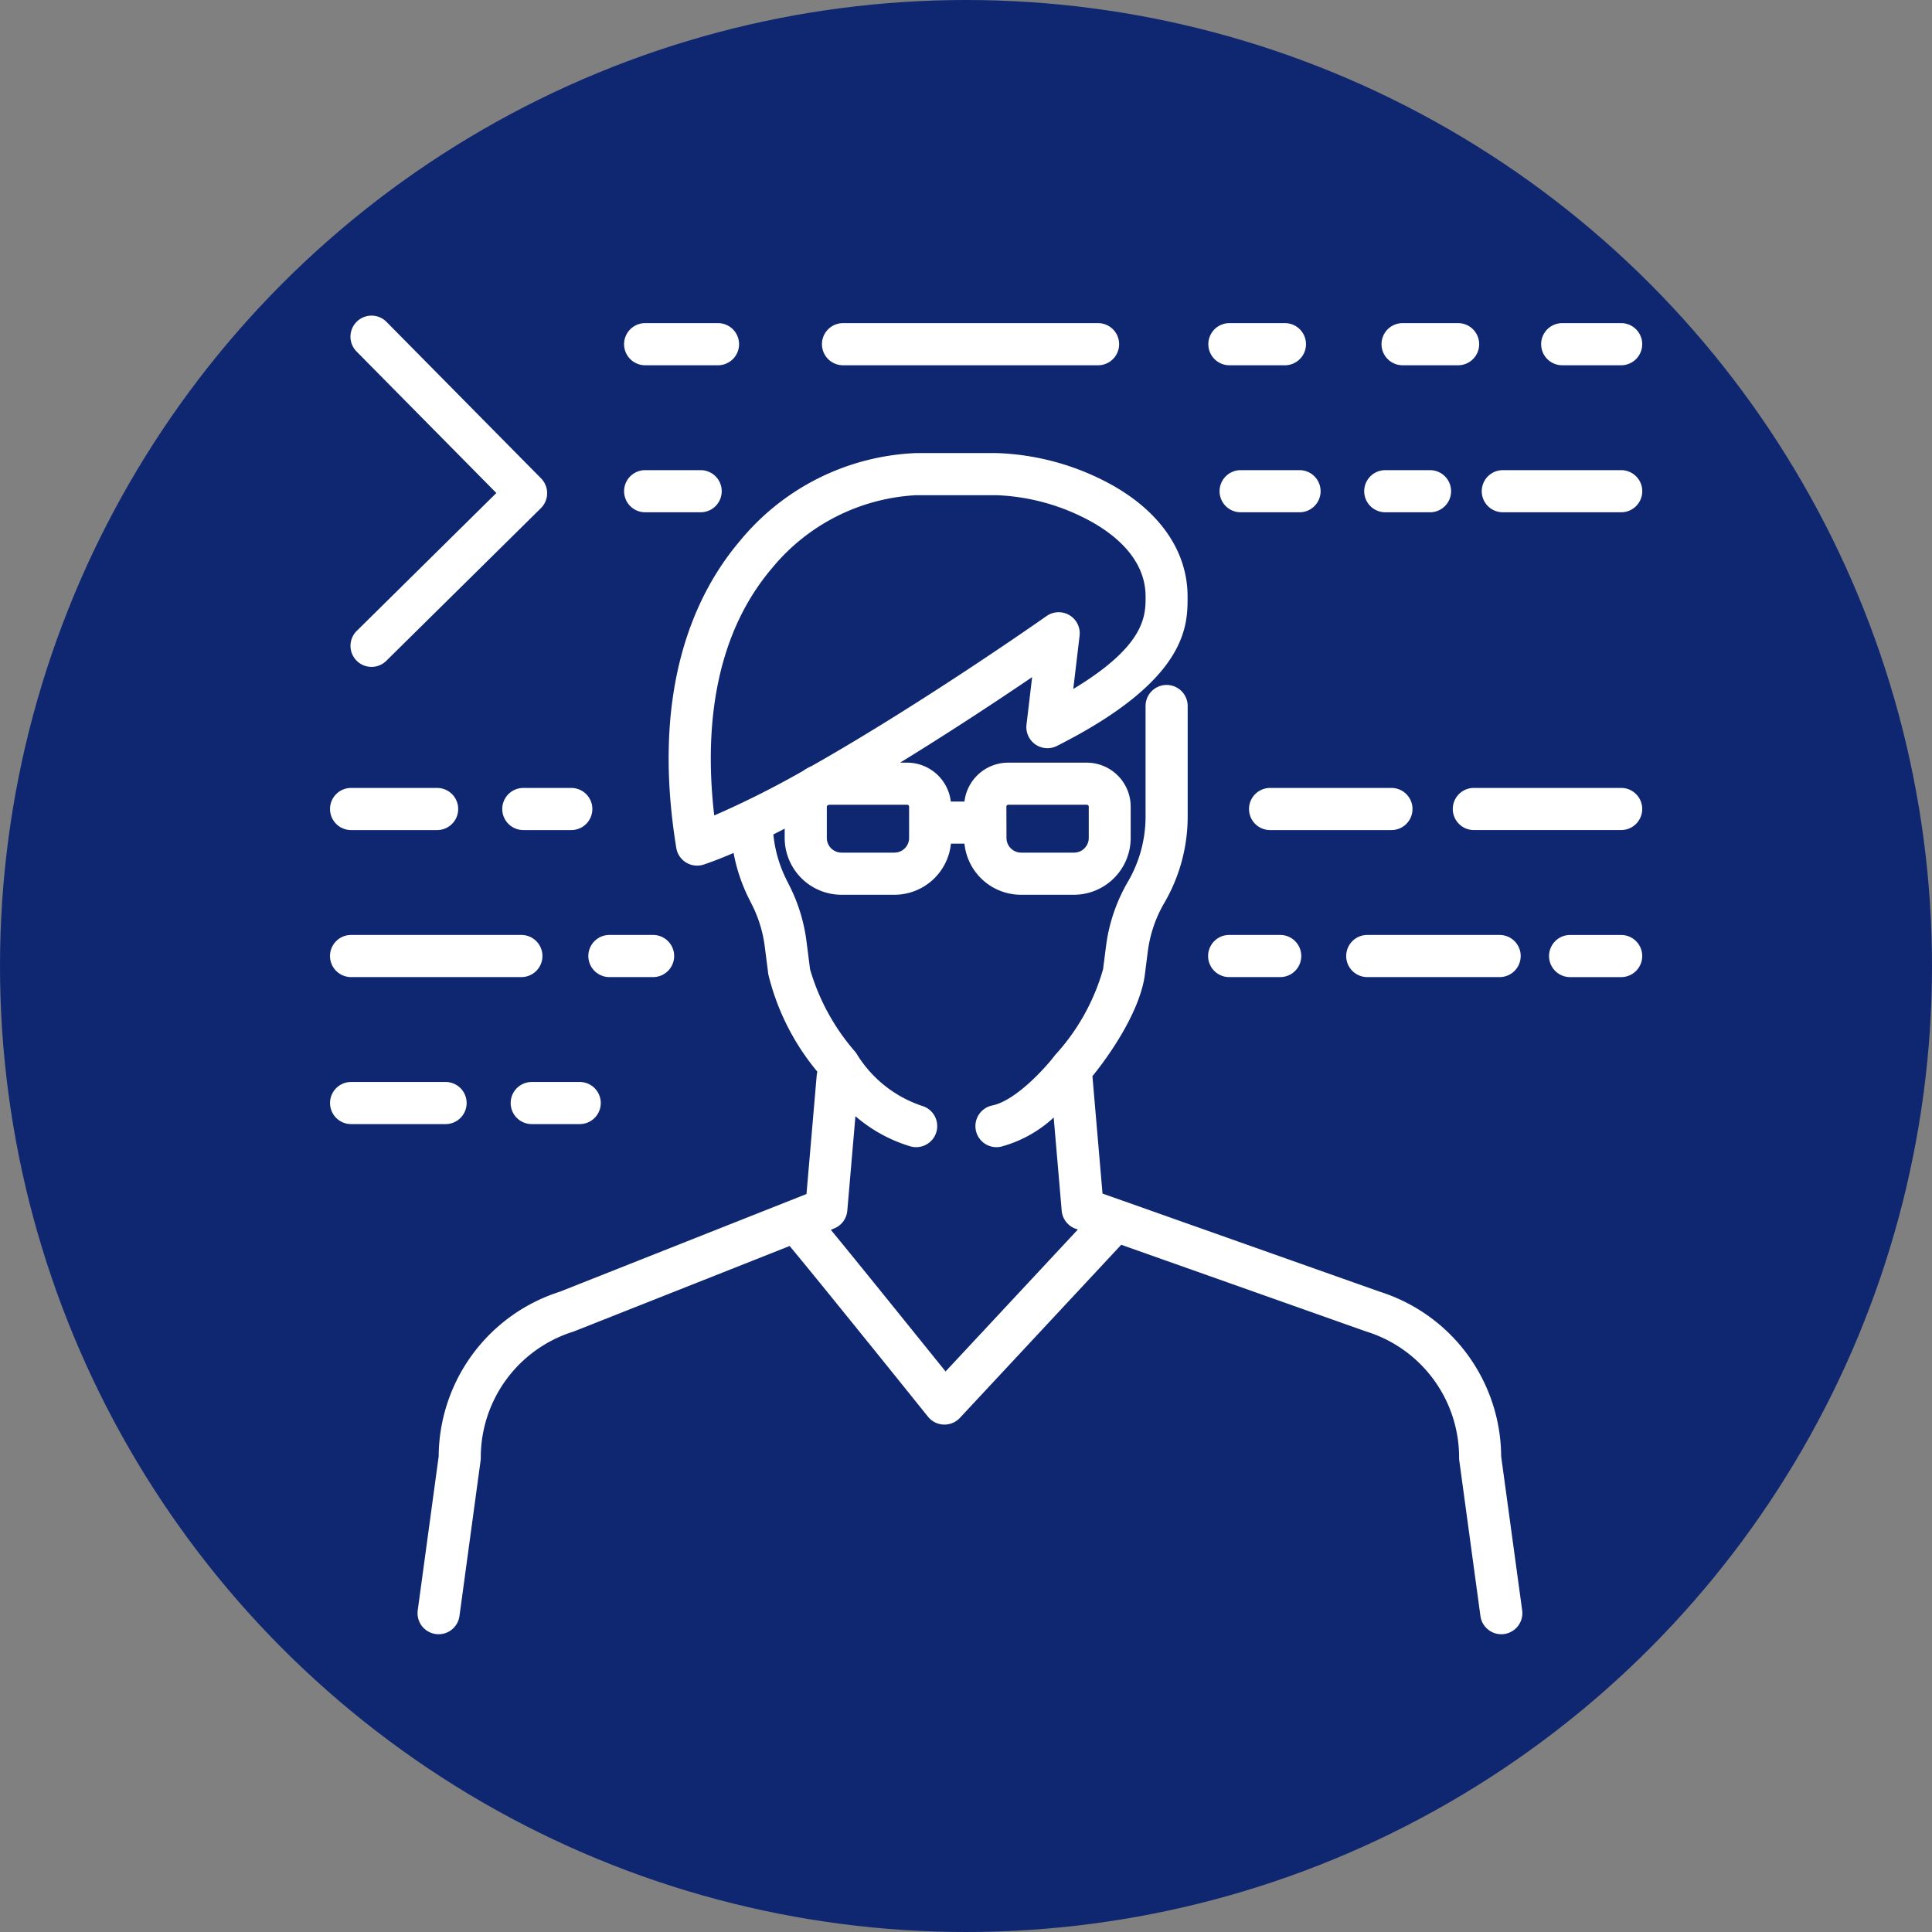 <svg xmlns="http://www.w3.org/2000/svg" width="100" height="100" viewBox="0 0 100 100">
  <rect x="0" y="0" width="100" height="100" fill="#808080" stroke="none"/>
  <g id="Group_136818" data-name="Group 136818" transform="translate(-180 -3677)">
    <circle id="Ellipse_5070" data-name="Ellipse 5070" cx="50" cy="50" r="50" transform="translate(180 3677)" fill="#0f2771"/>
    <g id="Group_136813" data-name="Group 136813" transform="translate(197.082 3693.333)">
      <path id="Path_193562" data-name="Path 193562" d="M1573.979,4089.476a8.995,8.995,0,0,0-6.284-8.526l-13.318-4.715-.005,0-1.027-.364-.522-6.077c.965-1.18,2.48-3.424,2.714-5.259l.151-1.188a6.656,6.656,0,0,1,.857-2.523,8.876,8.876,0,0,0,1.208-4.468v-5.721a1.09,1.09,0,0,0-2.18,0v5.721a6.691,6.691,0,0,1-.911,3.369,8.824,8.824,0,0,0-1.136,3.346l-.152,1.188a11.031,11.031,0,0,1-2.461,4.418c-.017.02-.033.04-.05.061-.444.586-1.99,2.317-3.224,2.573a1.09,1.09,0,0,0,.22,2.158,1.154,1.154,0,0,0,.222-.023,6.476,6.476,0,0,0,2.737-1.511l.414,4.823a1.091,1.091,0,0,0,.722.934l.115.04-6.847,7.347c-.707-.877-1.8-2.231-2.891-3.583-1.071-1.324-1.926-2.378-2.543-3.133-.188-.229-.357-.436-.508-.618l.17-.067a1.09,1.09,0,0,0,.685-.92l.421-4.892a7.773,7.773,0,0,0,2.833,1.558,1.1,1.1,0,0,0,.309.045,1.09,1.09,0,0,0,.308-2.136,6.3,6.3,0,0,1-3.353-2.641,1.094,1.094,0,0,0-.114-.166,11.26,11.26,0,0,1-2.332-4.267l-.184-1.445a8.852,8.852,0,0,0-.865-2.844l-.179-.357a6.717,6.717,0,0,1-.671-2.331q.29-.145.586-.3v.482a2.944,2.944,0,0,0,2.941,2.941h2.738a2.944,2.944,0,0,0,2.926-2.645h.7a2.944,2.944,0,0,0,2.926,2.645h2.738a2.944,2.944,0,0,0,2.94-2.941v-1.622a2.278,2.278,0,0,0-2.275-2.275h-4.069a2.278,2.278,0,0,0-2.259,2.012h-.708a2.278,2.278,0,0,0-2.259-2.012h-.365c2.69-1.652,5.185-3.307,6.834-4.427l-.292,2.462a1.091,1.091,0,0,0,1.574,1.1c6.765-3.414,6.765-6.213,6.764-7.716v-.022c0-2.28-1.364-4.314-3.839-5.727a13.217,13.217,0,0,0-6.054-1.694H1543.7a12.448,12.448,0,0,0-9.125,4.55c-2.252,2.65-4.651,7.557-3.291,15.889a1.091,1.091,0,0,0,1.426.857c.48-.162,1-.365,1.539-.6a8.911,8.911,0,0,0,.783,2.344l.179.357a6.665,6.665,0,0,1,.652,2.145l.185,1.445a12.467,12.467,0,0,0,2.538,5.034,1.073,1.073,0,0,0-.033.173l-.53,6.157-12.774,5.059a9,9,0,0,0-6.264,8.52l-1.084,7.97a1.089,1.089,0,0,0,.933,1.227,1.016,1.016,0,0,0,.148.01,1.09,1.09,0,0,0,1.079-.943l1.093-8.041a1.094,1.094,0,0,0,.01-.147,6.824,6.824,0,0,1,4.781-6.529c.024-.008.048-.016.072-.026l11.133-4.409c.853,1.01,4.725,5.8,7.163,8.837a1.092,1.092,0,0,0,.81.406h.04a1.09,1.09,0,0,0,.8-.347l8.351-8.96,12.673,4.487.035.011a6.824,6.824,0,0,1,4.78,6.529,1.094,1.094,0,0,0,.01.147l1.094,8.041a1.09,1.09,0,0,0,1.079.943,1.018,1.018,0,0,0,.148-.01,1.09,1.09,0,0,0,.933-1.227Zm-25.61-33.635a.1.1,0,0,1,.095-.095h4.069a.1.1,0,0,1,.1.095v1.622a.762.762,0,0,1-.76.761h-2.738a.762.762,0,0,1-.761-.761Zm-5.13-.095a.1.1,0,0,1,.095.095v1.622a.761.761,0,0,1-.76.761h-2.738a.762.762,0,0,1-.761-.761v-1.622a.09.09,0,0,1,.02-.048l.085-.047Zm-9.992.553c-.465-3.994-.189-9.057,2.987-12.794a10.363,10.363,0,0,1,7.464-3.782h4.163a11.01,11.01,0,0,1,4.973,1.408c1.25.713,2.74,1.957,2.74,3.833v.022c0,.97,0,2.512-3.743,4.768l.327-2.755a1.09,1.09,0,0,0-1.711-1.019c-.089.063-6.394,4.5-12.167,7.767a2.225,2.225,0,0,0-.425.24A47.856,47.856,0,0,1,1533.246,4056.3Z" transform="translate(-1513.361 -4030.425)" fill="#fff"/>
      <path id="Path_193563" data-name="Path 193563" d="M1508.243,4034.971a1.09,1.09,0,0,0,1.542.01l8-7.9a1.091,1.091,0,0,0,.01-1.542l-8-8.1a1.09,1.09,0,1,0-1.551,1.532l7.236,7.325-7.226,7.137A1.09,1.09,0,0,0,1508.243,4034.971Z" transform="translate(-1506.871 -4017.111)" fill="#fff"/>
      <path id="Path_193564" data-name="Path 193564" d="M1549.676,4020.419h3.77a1.09,1.09,0,0,0,0-2.181h-3.77a1.09,1.09,0,0,0,0,2.181Z" transform="translate(-1533.365 -4017.846)" fill="#fff"/>
      <path id="Path_193565" data-name="Path 193565" d="M1579.074,4020.419h13.2a1.09,1.09,0,0,0,0-2.181h-13.2a1.09,1.09,0,0,0,0,2.181Z" transform="translate(-1552.521 -4017.846)" fill="#fff"/>
      <path id="Path_193566" data-name="Path 193566" d="M1636.483,4020.419h2.873a1.09,1.09,0,0,0,0-2.181h-2.873a1.09,1.09,0,0,0,0,2.181Z" transform="translate(-1589.931 -4017.846)" fill="#fff"/>
      <path id="Path_193567" data-name="Path 193567" d="M1662.215,4020.419h2.873a1.09,1.09,0,0,0,0-2.181h-2.873a1.09,1.09,0,0,0,0,2.181Z" transform="translate(-1606.699 -4017.846)" fill="#fff"/>
      <path id="Path_193568" data-name="Path 193568" d="M1659.639,4042.261h2.317a1.09,1.09,0,1,0,0-2.18h-2.317a1.09,1.09,0,0,0,0,2.18Z" transform="translate(-1605.02 -4032.079)" fill="#fff"/>
      <path id="Path_193569" data-name="Path 193569" d="M1685.932,4020.419h3.05a1.09,1.09,0,0,0,0-2.181h-3.05a1.09,1.09,0,0,0,0,2.181Z" transform="translate(-1622.154 -4017.846)" fill="#fff"/>
      <path id="Path_193570" data-name="Path 193570" d="M1683.225,4040.081H1677.1a1.09,1.09,0,1,0,0,2.18h6.128a1.09,1.09,0,0,0,0-2.18Z" transform="translate(-1616.397 -4032.079)" fill="#fff"/>
      <path id="Path_193571" data-name="Path 193571" d="M1638.152,4040.081a1.09,1.09,0,1,0,0,2.18h3.049a1.09,1.09,0,0,0,0-2.18Z" transform="translate(-1591.019 -4032.079)" fill="#fff"/>
      <path id="Path_193572" data-name="Path 193572" d="M1549.676,4042.261h2.873a1.09,1.09,0,1,0,0-2.18h-2.873a1.09,1.09,0,0,0,0,2.18Z" transform="translate(-1533.365 -4032.079)" fill="#fff"/>
      <path id="Path_193573" data-name="Path 193573" d="M1505.982,4089.481h4.454a1.09,1.09,0,1,0,0-2.18h-4.454a1.09,1.09,0,1,0,0,2.18Z" transform="translate(-1504.892 -4062.85)" fill="#fff"/>
      <path id="Path_193574" data-name="Path 193574" d="M1530.482,4088.391a1.09,1.09,0,0,0,1.09,1.09h2.483a1.09,1.09,0,1,0,0-2.18h-2.483A1.09,1.09,0,0,0,1530.482,4088.391Z" transform="translate(-1521.567 -4062.85)" fill="#fff"/>
      <path id="Path_193575" data-name="Path 193575" d="M1511.963,4132.075a1.09,1.09,0,0,0-1.09-1.09h-4.89a1.09,1.09,0,1,0,0,2.18h4.89A1.09,1.09,0,0,0,1511.963,4132.075Z" transform="translate(-1504.892 -4091.315)" fill="#fff"/>
      <path id="Path_193576" data-name="Path 193576" d="M1532.824,4130.985a1.09,1.09,0,0,0,0,2.18h2.483a1.09,1.09,0,0,0,0-2.18Z" transform="translate(-1522.383 -4091.315)" fill="#fff"/>
      <path id="Path_193577" data-name="Path 193577" d="M1649.9,4088.391a1.09,1.09,0,0,0-1.09-1.09h-6.282a1.09,1.09,0,0,0,0,2.18h6.282A1.09,1.09,0,0,0,1649.9,4088.391Z" transform="translate(-1593.871 -4062.85)" fill="#fff"/>
      <path id="Path_193578" data-name="Path 193578" d="M1656.967,4111.323h6.85a1.09,1.09,0,0,0,0-2.181h-6.85a1.09,1.09,0,0,0,0,2.181Z" transform="translate(-1603.279 -4077.082)" fill="#fff"/>
      <path id="Path_193579" data-name="Path 193579" d="M1680.424,4087.3H1672.8a1.09,1.09,0,0,0,0,2.18h7.625a1.09,1.09,0,0,0,0-2.18Z" transform="translate(-1613.596 -4062.85)" fill="#fff"/>
      <path id="Path_193580" data-name="Path 193580" d="M1689.747,4109.143h-2.641a1.09,1.09,0,0,0,0,2.181h2.641a1.09,1.09,0,0,0,0-2.181Z" transform="translate(-1622.919 -4077.082)" fill="#fff"/>
      <path id="Path_193581" data-name="Path 193581" d="M1636.448,4111.323h2.641a1.09,1.09,0,0,0,0-2.181h-2.641a1.09,1.09,0,0,0,0,2.181Z" transform="translate(-1589.908 -4077.082)" fill="#fff"/>
      <path id="Path_193582" data-name="Path 193582" d="M1544.365,4111.323h2.261a1.09,1.09,0,1,0,0-2.181h-2.261a1.09,1.09,0,0,0,0,2.181Z" transform="translate(-1529.904 -4077.082)" fill="#fff"/>
      <path id="Path_193583" data-name="Path 193583" d="M1505.982,4111.323h8.814a1.09,1.09,0,0,0,0-2.181h-8.814a1.09,1.09,0,1,0,0,2.181Z" transform="translate(-1504.892 -4077.082)" fill="#fff"/>
    </g>
  </g>
</svg>
